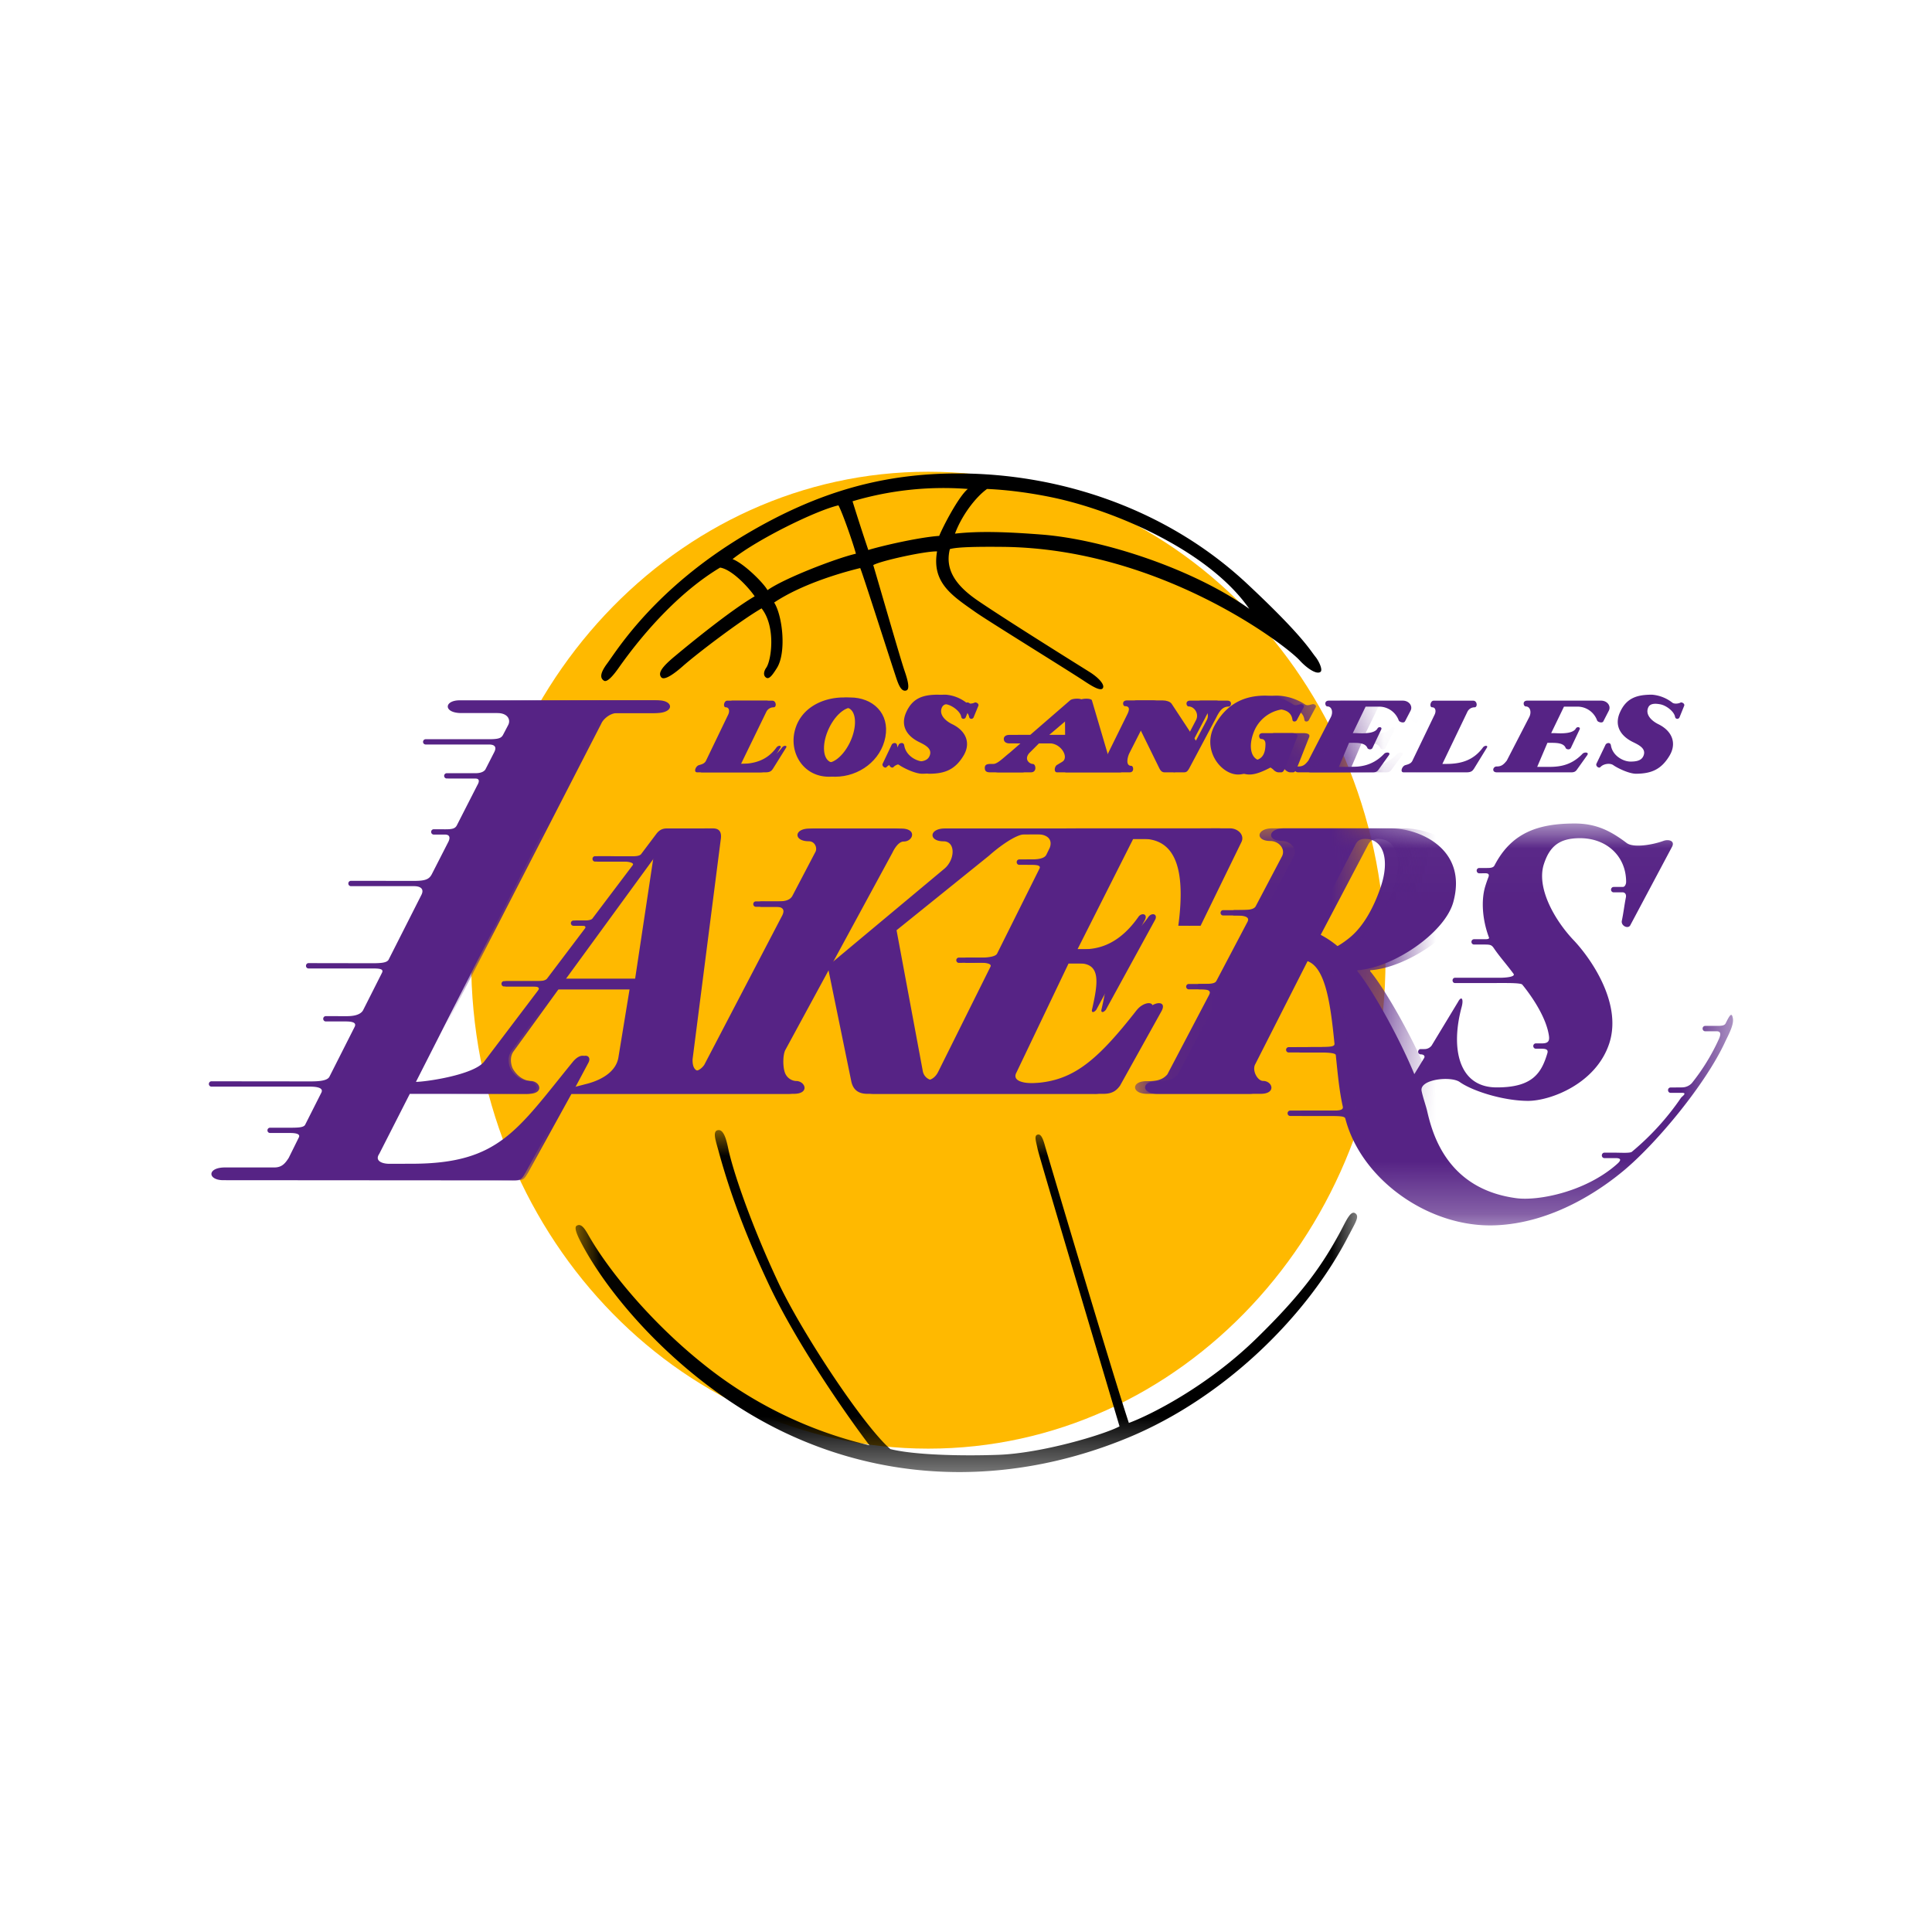 <svg xmlns="http://www.w3.org/2000/svg" xmlns:xlink="http://www.w3.org/1999/xlink" width="40" height="40" viewBox="0 0 37 29">
    <defs>
        <filter id="a" width="190%" height="235%" x="-45%" y="-67.5%" filterUnits="objectBoundingBox">
            <feOffset dx="2" dy="2" in="SourceAlpha" result="shadowOffsetOuter1"/>
            <feGaussianBlur in="shadowOffsetOuter1" result="shadowBlurOuter1" stdDeviation="2.5"/>
            <feColorMatrix in="shadowBlurOuter1" result="shadowMatrixOuter1" values="0 0 0 0 0 0 0 0 0 0 0 0 0 0 0 0 0 0 0.2 0"/>
            <feMerge>
                <feMergeNode in="shadowMatrixOuter1"/>
                <feMergeNode in="SourceGraphic"/>
            </feMerge>
        </filter>
        <path id="b" d="M.034.028h11.452v7.696H.034z"/>
        <path id="d" d="M.057 9.388c0 5.167 3.969 9.355 8.864 9.355 4.896 0 8.864-4.188 8.864-9.355 0-5.166-3.968-9.354-8.864-9.354C4.026.034.057 4.222.057 9.388"/>
        <path id="f" d="M.057 9.388c0 5.167 3.969 9.355 8.864 9.355 4.896 0 8.864-4.188 8.864-9.355 0-5.166-3.968-9.354-8.864-9.354C4.026.034.057 4.222.057 9.388z"/>
        <path id="h" d="M.057 9.388c0 5.167 3.969 9.355 8.864 9.355 4.896 0 8.864-4.188 8.864-9.355 0-5.166-3.968-9.354-8.864-9.354C4.026.034.057 4.222.057 9.388"/>
        <path id="j" d="M.057 9.388c0 5.167 3.969 9.355 8.864 9.355 4.896 0 8.864-4.188 8.864-9.355 0-5.166-3.968-9.354-8.864-9.354C4.026.034.057 4.222.057 9.388"/>
        <path id="l" d="M.057 9.388c0 5.167 3.969 9.355 8.864 9.355 4.896 0 8.864-4.188 8.864-9.355 0-5.166-3.968-9.354-8.864-9.354C4.026.034.057 4.222.057 9.388"/>
        <path id="n" d="M.057 9.388c0 5.167 3.969 9.355 8.864 9.355 4.896 0 8.864-4.188 8.864-9.355 0-5.166-3.968-9.354-8.864-9.354C4.026.034.057 4.222.057 9.388"/>
        <path id="p" d="M.057 9.388c0 5.167 3.969 9.355 8.864 9.355 4.896 0 8.864-4.188 8.864-9.355 0-5.166-3.968-9.354-8.864-9.354C4.026.034.057 4.222.057 9.388z"/>
        <path id="r" d="M.057 9.388c0 5.167 3.969 9.355 8.864 9.355 4.896 0 8.864-4.188 8.864-9.355 0-5.166-3.968-9.354-8.864-9.354C4.026.034.057 4.222.057 9.388"/>
        <path id="t" d="M.057 9.388c0 5.167 3.969 9.355 8.864 9.355 4.896 0 8.864-4.188 8.864-9.355 0-5.166-3.968-9.354-8.864-9.354C4.026.034.057 4.222.057 9.388"/>
        <path id="v" d="M.057 9.388c0 5.167 3.969 9.355 8.864 9.355 4.896 0 8.864-4.188 8.864-9.355 0-5.166-3.968-9.354-8.864-9.354C4.026.034.057 4.222.057 9.388"/>
        <path id="x" d="M.057 9.388c0 5.167 3.969 9.355 8.864 9.355 4.896 0 8.864-4.188 8.864-9.355 0-5.166-3.968-9.354-8.864-9.354C4.026.034.057 4.222.057 9.388"/>
        <path id="z" d="M.057 9.388c0 5.167 3.969 9.355 8.864 9.355 4.896 0 8.864-4.188 8.864-9.355 0-5.166-3.968-9.354-8.864-9.354C4.026.034.057 4.222.057 9.388z"/>
        <path id="B" d="M.024.016H14.99v6.55H.024z"/>
    </defs>
    <g fill="none" fill-rule="evenodd" filter="url(#a)" transform="translate(2 3)">
        <path fill="#FFB900" d="M13.778 18.743c4.836 0 8.756-4.188 8.756-9.355 0-5.166-3.92-9.354-8.756-9.354-4.835 0-8.755 4.188-8.755 9.354 0 5.167 3.92 9.355 8.755 9.355"/>
        <path fill="#562385" d="M14.745 9.341l-.383-.002a.05.05 0 0 0-.048.05c0 .028.022.051.048.051l.388-.004c.131 0 .251.018.218.079l-1.004 2.018c-.125.24-.389.179-.43-.013l-.498-2.705 1.749-1.427c.173-.157.508-.413.678-.41l.381-.002c.232-.002.315.113.26.26l-.067.137c-.044.077-.18.086-.298.086h-.22a.05.05 0 0 0-.048.052c0 .029.021.051.048.051h.217c.094 0 .212.003.169.077l-.811 1.627c-.038.063-.207.075-.35.075m3.025 1.004c-.817 1.045-1.281 1.402-2.112 1.402-.283 0-.43-.067-.35-.211l.985-2.086h.375c.42 0 .362.373.248.876-.02.07.03.074.08.013l.937-1.732c.046-.11-.073-.13-.13-.048-.47.67-.964.62-1.172.62h-.17l1.053-2.113h.424c.534.034.783.512.629 1.663h.222l.774-1.605c.062-.135-.07-.26-.215-.26l-5.252.002c-.304 0-.317.246-.026.246.237 0 .224.356.012.529l-2.23 1.862.451 2.2c.033.166.135.245.309.245h4.342a.34.34 0 0 0 .31-.155l.787-1.43c.108-.205-.144-.192-.28-.018"/>
        <path fill="#562385" d="M8.163 9.746H6.782L8.529 7.32l-.366 2.426zm-.32 1.507c-.042.249-.28.413-.58.497l-.308.08.254-.48c.067-.131-.08-.208-.24-.013-1.072 1.316-1.415 1.945-3.07 1.95l-.445.001c-.135 0-.283-.055-.191-.19l.585-1.149h2.225c.304 0 .226-.24.047-.247-.118-.004-.246-.075-.337-.226-.026-.042-.081-.209.005-.337l.852-1.192h1.417l-.214 1.306zm3.297.45a.24.24 0 0 1-.22-.172c-.037-.118-.034-.326.011-.419l2.026-3.78c.033-.07.115-.216.216-.216.179 0 .256-.248-.047-.248h-1.623c-.303 0-.306.243-.015.243.118 0 .165.123.132.197l-.448.855c-.057.094-.18.101-.311.101l-.387-.001c-.027 0-.048.023-.048.051 0 .028.021.052.048.052h.383c.104 0 .186.033.127.16l-1.496 2.866c-.107.158-.322.193-.31-.109l.532-4.198c.021-.132-.012-.22-.145-.22l-.801.001c-.097 0-.155.049-.202.114l-.286.38c-.038.039-.118.039-.207.039l-.674-.002a.05.05 0 0 0-.048.051c0 .029.021.052.048.052h.55c.097 0 .211.024.17.072l-.771 1.021c-.024.028-.098.036-.144.036h-.218a.05.05 0 0 0-.049.05c0 .028.022.051.049.051l.182.001c.056 0 .056.03.034.056l-.725.959c-.038.037-.11.044-.18.044h-.641c-.026 0-.048.022-.048.05 0 .029.022.052.048.052h.55c.083 0 .147.015.103.075l-1.03 1.36c-.194.26-1.127.392-1.309.392l3.486-6.864c.033-.079.163-.199.296-.199h.74c.35 0 .34-.244.036-.244h-3.72c-.304 0-.316.244.033.244h.689c.195 0 .258.124.208.226l-.099.189c-.032.061-.079.086-.267.086H4.15a.05.05 0 0 0-.048.05.05.05 0 0 0 .048.051h1.214c.066 0 .165.018.103.143l-.17.333c-.03.05-.104.074-.19.074h-.551a.05.05 0 0 0-.05.05c0 .029.022.051.05.051l.549.001c.078 0 .08.054.035.13l-.392.768c-.034.065-.098.074-.222.074l-.22-.001a.05.05 0 0 0-.049.051c0 .028.022.051.05.051h.216c.083 0 .104.05.067.132l-.322.63c-.048.09-.116.125-.33.125l-1.217-.001a.05.05 0 0 0-.05.05.05.05 0 0 0 .05.052h1.214c.137.003.188.066.134.17L3.44 9.383c-.037.055-.14.064-.314.064l-1.218-.002c-.027 0-.048.023-.048.052 0 .028.021.05.048.05h1.215c.145 0 .234.007.19.088l-.362.717c-.067.109-.253.109-.326.109l-.386-.001a.05.05 0 0 0-.049.051c0 .028.022.051.049.051h.382c.136 0 .207.025.172.101l-.484.957c-.044.086-.233.09-.378.09l-1.882-.002c-.027 0-.049.023-.049.052 0 .027.022.05.049.05h1.879c.125 0 .282.017.223.122l-.308.61c-.029.051-.134.055-.286.055h-.386a.05.05 0 0 0-.049.05c0 .029.022.051.05.051h.382c.093 0 .208.012.168.087l-.193.39c-.063.097-.125.183-.274.183H.31c-.349 0-.336.244-.033.244l5.545.004c.163 0 .168-.023.244-.149l.823-1.509h4.203c.304.001.226-.24.048-.246z"/>
        <g transform="translate(17.703 6.744)">
            <mask id="c" fill="#fff">
                <use xlink:href="#b"/>
            </mask>
            <path fill="#562385" d="M4.172 2.19c-.153.132-.393.284-.44.235a1.881 1.881 0 0 0-.375-.266L4.263.416c.038-.061.08-.094.18-.094.353 0 .468.402.302.903-.116.351-.304.732-.573.965m7.31 1.562c-.022-.12-.063-.047-.138.104-.023.046-.096.047-.169.047h-.222a.05.05 0 0 0-.049.053c0 .027.022.05.05.05h.218c.083 0 .084.058.045.146a3.98 3.98 0 0 1-.52.848.261.261 0 0 1-.183.081l-.224.002c-.027 0-.048.022-.048.05 0 .029.021.052.048.052h.219c.11 0-.002.07-.02.097a5.035 5.035 0 0 1-.94 1.032c-.033.028-.194.018-.307.017h-.22c-.026 0-.048.024-.048.053 0 .028.022.051.048.051h.218c.166 0 .04.1.016.122-.605.53-1.505.7-1.917.646-1.336-.176-1.612-1.244-1.711-1.671-.02-.09-.085-.273-.106-.385-.041-.224.562-.287.729-.17.252.178.841.36 1.305.362.429.002 1.306-.326 1.56-1.1.26-.794-.393-1.674-.682-1.977-.368-.388-.716-1.005-.57-1.457.111-.342.296-.497.692-.497.511 0 .883.346.883.837 0 .045-.025.096-.059.096l-.18.001c-.027 0-.05.024-.05.052a.05.05 0 0 0 .05.051h.17c.047 0 .077.038.064.1-.032.164-.043.28-.077.444-.02.095.113.161.159.092L10.32.47c.058-.115-.072-.145-.166-.11-.221.08-.579.136-.705.04-.301-.227-.576-.373-.994-.373-.716 0-1.216.185-1.537.804-.025.049-.095.048-.155.048h-.137a.049.049 0 0 0-.049.05c0 .029.022.052.049.052L6.743.98c.05 0 .083.015.058.077a2.475 2.475 0 0 0-.06.174c-.082.269-.055.645.072.98.008.022-.02.032-.068.032h-.219a.05.05 0 0 0-.049.052c0 .028.022.05.05.05h.218c.099.001.122.012.163.073.114.167.229.29.374.486.046.06-.15.077-.253.077h-.866c-.028 0-.048.023-.048.05 0 .029.02.052.048.052l.877-.001c.14 0 .383-.002.41.03.211.258.468.655.512.989.012.097-.022.137-.135.137H7.71a.05.05 0 0 0-.049.05c0 .03.022.052.049.052h.104c.089 0 .138.015.117.086-.114.382-.285.659-.979.655-.727-.005-.875-.756-.663-1.539.042-.155-.002-.223-.068-.1l-.507.838a.17.17 0 0 1-.138.067h-.072c-.027 0-.048.023-.048.051 0 .028.022.05.048.05.064 0 .09.037.064.075l-.185.304c-.306-.737-.82-1.644-1.093-1.974l.005-.016c.676-.044 1.67-.71 1.834-1.304C6.412.501 5.46.12 4.94.12H2.66c-.304 0-.326.242-.035.242.157 0 .295.145.225.291l-.505.959c-.042.078-.199.074-.402.074H1.72c-.026 0-.048.023-.048.052 0 .028.022.05.048.05h.218c.146 0 .306.01.251.12l-.597 1.134c-.029.053-.106.058-.31.058h-.22c-.027 0-.049.024-.049.052 0 .027.022.051.05.051h.214c.16 0 .22.022.174.11L.653 4.832c-.095.109-.208.13-.403.13-.291 0-.288.242.015.242H2.22c.304 0 .227-.247.047-.247-.105 0-.216-.203-.146-.325l.998-1.989h.101c.444 0 .551.766.634 1.602.006.06-.102.063-.323.063l-.554.002a.05.05 0 0 0-.05.051.05.05 0 0 0 .05.051h.548c.146 0 .35.002.354.05.038.368.067.69.134.985.021.092-.134.077-.3.077l-.707.001a.05.05 0 0 0-.05.051.05.05 0 0 0 .05.052h.706c.221 0 .336 0 .349.048.303 1.174 1.607 2.097 2.874 2.046C8.022 7.68 8.94 7.056 9.41 6.66c.627-.529 1.545-1.635 1.92-2.44.068-.147.178-.336.153-.467" mask="url(#c)"/>
        </g>
        <path fill="#562385" d="M10.87 5.316c-.183.25-.426.314-.699.314h-.077l.48-1.002a.152.152 0 0 1 .138-.082c.06 0 .052-.127-.027-.127h-.758c-.064 0-.086.127-.026.127.064 0 .076.075.045.139l-.43.893c-.03.048-.077.06-.13.075-.064.017-.108.138-.035.138h1.21c.093 0 .115-.036.14-.072l.243-.396c.035-.048-.039-.055-.074-.007M14.514 4.455c-.037.021-.123.032-.161-.001a.728.728 0 0 0-.385-.15c-.285 0-.492.06-.616.343-.106.242.002.444.254.566.109.054.253.123.198.26-.04.102-.152.112-.253.112-.135-.002-.338-.109-.37-.31-.01-.065-.082-.05-.103-.015l-.172.361c-.027.048.044.101.072.07.058-.065.184-.082.246-.038.087.06.308.166.438.165.29-.002.48-.08.639-.342.144-.238.056-.474-.208-.605-.14-.068-.26-.19-.197-.325.041-.088.165-.069.226-.058.118.021.27.138.287.24.007.044.06.053.084.014l.09-.223c.02-.043-.046-.077-.069-.064M22.908 4.814l.106-.204c.046-.09-.03-.192-.15-.192H21.45c-.101 0-.072.111-.03.111.09 0 .117.117.062.215l-.425.822c-.063.08-.103.113-.194.113-.073 0-.1.112.003.112h1.431c.058 0 .084-.022.105-.053l.195-.272c.047-.065-.055-.065-.087-.032-.246.26-.51.253-.703.253h-.167l.196-.461h.042c.126 0 .27-.002.31.1.01.023.07.042.096 0l.167-.353c.027-.052-.048-.061-.069-.024-.065.124-.356.091-.431.091h-.043l.245-.507h.272a.4.4 0 0 1 .362.263c.012.033.102.06.12.018M15.925 5.074l.47-.405.003.405h-.473zm3.37-.656h-.503c-.102 0-.072.111-.03.111.107 0 .204.133.146.256l-.209.4-.459-.707c-.03-.043-.102-.064-.165-.064h-.494c-.102 0-.078.11-.037.11.105 0 .078.084.052.142l-.394.799c-.026.064-.133.073-.166-.009l-.305-1.045c-.012-.042-.191-.04-.236 0l-.765.663h-.396c-.078 0-.11.035-.11.078 0 .044.03.085.113.085l.207-.001-.207.18c-.115.09-.232.214-.312.214h-.047c-.075 0-.118.013-.118.076s.032.085.103.085h.617c.116 0 .093-.16.035-.16-.064 0-.17-.085-.071-.205l.188-.19h.37c.22 0 .375.269.243.352l-.1.06c-.049.025-.07.143 0 .143h1.203c.09 0 .072-.124.03-.124-.122 0-.065-.187-.04-.237l.316-.63.445.906c.028.057.055.085.107.085h.17c.054 0 .073-.033.097-.076l.506-.963c.082-.172.144-.221.247-.221.041 0 .07-.113-.032-.113zM12.278 5.215c-.135.282-.36.45-.503.374-.143-.075-.15-.365-.015-.647.134-.282.359-.45.502-.375.143.076.15.366.016.648m-.12-.858c-.424 0-.86.22-.948.688-.075.407.192.83.666.83.45 0 .866-.31.95-.76.083-.451-.236-.758-.668-.758M20.727 5.04h-.544c-.102 0-.072.112-.031.112.043 0 .083.024.083.096 0 .232-.093.32-.283.32-.207 0-.282-.264-.142-.588a.682.682 0 0 1 .604-.402c.172 0 .317.04.338.208.005.042.065.042.085.003l.13-.244c.014-.026-.009-.057-.048-.06-.033-.002-.108.043-.156.005a1.005 1.005 0 0 0-.526-.168c-.292 0-.7.07-.976.573-.249.456.114.937.45.938.188 0 .405-.145.53-.2l.139.1c.02.025.064.058.105.058h.051c.049 0 .067-.069.086-.113l.213-.544c.028-.054.012-.094-.108-.094M28.184 4.455c-.036.021-.123.032-.16-.001a.728.728 0 0 0-.386-.15c-.285 0-.492.06-.616.343-.106.242.003.444.254.566.11.054.255.123.199.26-.04.102-.153.112-.254.112-.134-.002-.338-.109-.37-.31-.01-.065-.082-.05-.102-.015l-.173.361c-.027.048.044.101.073.07.058-.065.184-.082.247-.038.085.06.305.166.438.165.288-.002.479-.08.637-.342.145-.238.056-.474-.208-.605-.14-.068-.259-.19-.196-.325.04-.088.165-.069.227-.058.117.021.268.138.285.24.008.044.06.053.084.014l.09-.223c.02-.043-.046-.077-.069-.064M24.399 5.316c-.183.25-.426.314-.7.314h-.076l.481-1.002a.151.151 0 0 1 .136-.082c.06 0 .053-.127-.026-.127h-.758c-.064 0-.087.127-.027.127.065 0 .077.075.046.139l-.43.893c-.03.048-.077.06-.13.075-.064.017-.108.138-.035.138h1.21c.093 0 .115-.036.14-.072l.243-.396c.035-.048-.039-.055-.074-.007M26.224 4.533a.4.4 0 0 1 .362.263c.01.033.101.06.12.018l.105-.204c.046-.09-.03-.192-.15-.192h-1.412c-.102 0-.072.111-.03.111.09 0 .118.117.062.215l-.424.822c-.064.08-.105.113-.195.113-.073 0-.099.112.003.112h1.431c.058 0 .084-.022.105-.053l.194-.272c.048-.065-.055-.065-.086-.032-.247.26-.512.253-.703.253h-.167l.196-.461h.042c.125 0 .27-.002.308.1.01.023.073.042.098 0l.167-.353c.027-.052-.048-.061-.069-.024-.066.124-.356.091-.432.091h-.042l.245-.507h.272z"/>
        <g>
            <g transform="translate(5)">
                <mask id="e" fill="#fff">
                    <use xlink:href="#d"/>
                </mask>
                <path fill="#562385" d="M9.9 9.341l-.388-.002a.05.05 0 0 0-.048.05c0 .028.022.051.048.051l.393-.004c.133 0 .254.018.22.079L9.11 11.533c-.126.24-.394.179-.436-.013L8.17 8.815l1.77-1.427c.175-.157.514-.413.687-.41l.386-.002c.234-.002.318.113.263.26l-.069.137c-.044.077-.182.086-.3.086h-.223a.05.05 0 0 0-.05.052c0 .029.022.051.05.051h.22c.094 0 .213.003.17.077l-.821 1.627c-.038.063-.209.075-.354.075m3.063 1.004c-.828 1.045-1.298 1.402-2.14 1.402-.285 0-.434-.067-.354-.211l.997-2.086h.38c.426 0 .367.373.251.876-.02.07.031.074.082.013l.948-1.732c.046-.11-.073-.13-.132-.048-.475.67-.975.62-1.186.62h-.172l1.066-2.113h.43c.54.034.792.512.636 1.663h.225l.783-1.605c.063-.135-.07-.26-.218-.26l-5.316.002c-.308 0-.322.246-.026.246.239 0 .226.356.011.529L6.971 9.503l.456 2.2c.033.166.136.245.312.245h4.396c.181 0 .256-.077.314-.155l.796-1.43c.11-.205-.145-.192-.283-.018" mask="url(#e)"/>
            </g>
            <g transform="translate(5)">
                <mask id="g" fill="#fff">
                    <use xlink:href="#f"/>
                </mask>
                <path fill="#562385" d="M3.236 9.746H1.838l1.77-2.426-.372 2.426zm-.324 1.507c-.042.249-.283.413-.586.497l-.312.08.256-.48c.068-.131-.08-.208-.242-.013-1.086 1.316-1.433 1.945-3.109 1.95l-.45.001c-.137 0-.286-.055-.194-.19l.593-1.149H1.12c.308 0 .229-.24.048-.247-.119-.004-.25-.075-.341-.226-.027-.042-.083-.209.005-.337l.863-1.192h1.434l-.217 1.306zm3.338.45a.243.243 0 0 1-.222-.172c-.038-.118-.035-.326.01-.419l2.052-3.78c.033-.07.116-.216.218-.216.181 0 .26-.248-.047-.248H6.618c-.307 0-.31.243-.016.243.12 0 .168.123.134.197l-.454.855c-.057.094-.182.101-.315.101l-.391-.001a.05.05 0 0 0-.049.051c0 .028.022.052.049.052h.388c.105 0 .188.033.128.16l-1.514 2.866c-.109.158-.326.193-.314-.109l.538-4.198c.022-.132-.011-.22-.146-.22l-.812.001c-.097 0-.157.049-.203.114l-.29.38c-.039.039-.12.039-.21.039l-.682-.002a.05.05 0 0 0-.049.051.05.05 0 0 0 .049.052h.556c.1 0 .215.024.173.072l-.781 1.021c-.024.028-.1.036-.146.036h-.22a.05.05 0 0 0-.05.05c0 .028.022.051.05.051l.183.001c.058 0 .058.03.035.056l-.734.959c-.038.037-.111.044-.183.044H.694a.05.05 0 0 0-.048.05c0 .029.022.052.048.052h.556c.085 0 .15.015.106.075l-1.044 1.36c-.196.26-1.14.392-1.325.392l3.53-6.864c.033-.079.164-.199.3-.199h.749c.353 0 .343-.244.036-.244H-.165c-.307 0-.32.244.034.244h.698c.197 0 .261.124.21.226l-.1.189c-.032.061-.08.086-.27.086H-.827a.05.05 0 0 0-.05.05.05.05 0 0 0 .05.051h1.23c.066 0 .166.018.103.143l-.173.333c-.03.05-.104.074-.191.074h-.559a.05.05 0 0 0-.05.05.05.05 0 0 0 .05.051l.556.001c.08 0 .082.054.036.13l-.397.768c-.034.065-.099.074-.225.074l-.222-.001a.05.05 0 0 0-.05.051c0 .028.022.051.05.051h.22c.083 0 .105.05.067.132l-.325.63c-.05.09-.118.125-.335.125l-1.232-.001a.05.05 0 0 0-.05.05.05.05 0 0 0 .05.052h1.229c.138.003.19.066.136.17l-.637 1.242c-.038.055-.141.064-.319.064l-1.232-.002c-.027 0-.049.023-.049.052 0 .028.022.05.049.05h1.23c.147 0 .236.007.192.088l-.366.717c-.068.109-.257.109-.33.109l-.391-.001a.05.05 0 0 0-.05.051c0 .028.023.051.05.051h.387c.137 0 .21.025.174.101l-.49.957c-.044.086-.236.09-.383.09l-1.906-.002a.051.051 0 0 0-.049.052c0 .027.023.05.05.05h1.902c.126 0 .285.017.226.122l-.312.61c-.03.051-.136.055-.29.055h-.39a.05.05 0 0 0-.05.05c0 .029.022.051.05.051h.388c.094 0 .21.012.17.087l-.196.39c-.063.097-.126.183-.277.183h-.957c-.353 0-.34.244-.034.244l5.615.004c.164 0 .17-.023.247-.149l.832-1.509h4.256c.307.001.228-.24.048-.246z" mask="url(#g)"/>
            </g>
            <g transform="translate(5)">
                <mask id="i" fill="#fff">
                    <use xlink:href="#h"/>
                </mask>
                <path fill="#562385" d="M17.117 8.935c-.154.13-.397.283-.444.234a1.905 1.905 0 0 0-.38-.266l.917-1.743c.038-.06.081-.094.183-.094.356 0 .473.402.305.903-.117.351-.308.732-.58.966m7.401 1.561c-.023-.12-.065-.047-.14.104-.024.046-.098.047-.171.047l-.225.001a.05.05 0 0 0-.05.052c0 .027.022.05.05.05h.221c.084 0 .086.058.046.146a3.972 3.972 0 0 1-.526.848.266.266 0 0 1-.186.081l-.226.002a.05.05 0 0 0-.05.051c0 .028.023.051.05.051h.221c.112 0-.001.07-.02.097a5.059 5.059 0 0 1-.952 1.032c-.034.028-.196.018-.31.017h-.223c-.027 0-.05.024-.05.053 0 .028.023.051.05.051h.22c.168 0 .041.1.017.122-.613.53-1.524.7-1.94.646-1.354-.176-1.633-1.244-1.734-1.67-.02-.09-.085-.273-.107-.386-.041-.223.57-.287.738-.17.255.178.852.36 1.321.362.434.002 1.323-.326 1.58-1.1.263-.793-.398-1.674-.69-1.977-.373-.388-.726-1.004-.577-1.457.112-.342.299-.496.7-.496.518 0 .894.346.894.837 0 .044-.025.096-.06.096h-.182a.051.051 0 0 0-.05.052.05.05 0 0 0 .05.051h.171c.049 0 .079.038.066.1-.033.164-.044.28-.078.444-.021.095.114.161.16.092l.815-1.51c.059-.115-.073-.145-.169-.11-.223.08-.585.136-.713.04-.305-.227-.583-.372-1.007-.372-.724 0-1.23.184-1.555.803-.026.049-.097.048-.157.048h-.14a.05.05 0 0 0-.048.051c0 .028.022.05.049.05h.118c.05 0 .084.015.059.076a2.454 2.454 0 0 0-.061.175c-.082.268-.056.644.074.979.008.022-.02.033-.07.033h-.22a.05.05 0 0 0-.05.051c0 .028.021.051.05.051h.22c.1 0 .124.012.166.072.114.167.231.291.378.486.047.06-.151.078-.256.077h-.877a.05.05 0 0 0-.049.05c0 .029.021.052.049.052l.888-.001c.143 0 .388-.002.415.03.214.258.474.655.519.989.012.097-.023.137-.137.137H20.7a.05.05 0 0 0-.049.051c0 .028.022.05.05.05h.104c.09 0 .14.016.119.087-.115.382-.288.659-.99.655-.737-.004-.887-.755-.672-1.539.042-.155-.002-.223-.07-.1l-.512.838a.173.173 0 0 1-.14.068l-.073-.001a.05.05 0 0 0-.048.051c0 .028.022.051.048.051.065 0 .09.036.065.074l-.187.304c-.31-.736-.83-1.644-1.107-1.974l.005-.016c.684-.044 1.692-.709 1.857-1.304.286-1.032-.678-1.413-1.204-1.413h-2.31c-.306 0-.33.242-.035.242.16 0 .299.145.229.292l-.512.958c-.042.079-.201.074-.407.074h-.225a.05.05 0 0 0-.048.052c0 .028.022.05.048.05h.221c.147 0 .31.01.254.12l-.604 1.134c-.03.053-.108.058-.314.058h-.223c-.027 0-.05.024-.05.052 0 .028.023.051.05.051h.218c.163 0 .223.023.176.11l-.808 1.52c-.096.108-.21.129-.408.129-.295 0-.292.242.015.242h1.979c.307 0 .229-.247.047-.247-.106 0-.219-.203-.147-.325l1.01-1.989h.102c.45 0 .558.767.642 1.603.006.06-.103.062-.328.062l-.56.002a.05.05 0 0 0-.05.051.05.05 0 0 0 .05.051h.554c.148 0 .354.002.36.05.038.368.067.691.135.985.021.092-.136.078-.305.078h-.715a.05.05 0 0 0-.05.051.05.05 0 0 0 .05.052h.715c.224 0 .34 0 .353.048.307 1.174 1.627 2.097 2.91 2.046 1.101-.043 2.031-.666 2.507-1.063.634-.528 1.564-1.635 1.943-2.44.069-.146.18-.336.155-.467" mask="url(#i)"/>
            </g>
            <g transform="translate(5)">
                <mask id="k" fill="#fff">
                    <use xlink:href="#j"/>
                </mask>
                <path fill="#562385" d="M5.977 5.316c-.186.25-.432.314-.708.314h-.078l.487-1.002a.154.154 0 0 1 .138-.082c.061 0 .053-.127-.026-.127h-.767c-.066 0-.088.127-.028.127.066 0 .078.075.046.139l-.435.893c-.03.048-.078.06-.131.075-.065.017-.11.138-.036.138h1.224c.095 0 .117-.036.142-.072l.247-.396c.035-.048-.04-.055-.075-.007" mask="url(#k)"/>
            </g>
            <g transform="translate(5)">
                <mask id="m" fill="#fff">
                    <use xlink:href="#l"/>
                </mask>
                <path fill="#562385" d="M9.666 4.455c-.037.021-.125.032-.163-.001a.743.743 0 0 0-.39-.15c-.289 0-.498.06-.624.343-.107.242.003.444.258.566.11.054.256.123.2.26-.04.102-.154.112-.256.112-.136-.002-.342-.109-.374-.31-.01-.065-.084-.05-.105-.015l-.174.361c-.028.048.045.101.073.07.059-.065.187-.082.25-.038.087.06.31.166.443.165.293-.002.486-.08.646-.342.146-.238.057-.474-.21-.605-.142-.068-.263-.19-.2-.325.042-.088.167-.069.23-.058.119.021.272.138.29.24.007.044.06.053.084.014l.092-.223c.02-.043-.047-.077-.07-.064" mask="url(#m)"/>
            </g>
            <g transform="translate(5)">
                <mask id="o" fill="#fff">
                    <use xlink:href="#n"/>
                </mask>
                <path fill="#562385" d="M18.164 4.814l.107-.204c.046-.09-.03-.192-.152-.192h-1.43c-.103 0-.073.111-.031.111.092 0 .119.117.063.215l-.43.822c-.064.08-.105.113-.197.113-.073 0-.1.112.004.112h1.449c.058 0 .085-.022.105-.053l.198-.272c.047-.065-.056-.065-.088-.032-.25.26-.517.253-.712.253h-.168l.198-.461h.042c.127 0 .274-.002.313.1.01.023.073.042.098 0l.17-.353c.027-.052-.05-.061-.07-.024-.066.124-.36.091-.437.091h-.043l.247-.507h.276c.17 0 .318.126.367.263.011.033.103.06.12.018" mask="url(#o)"/>
            </g>
            <g transform="translate(5)">
                <mask id="q" fill="#fff">
                    <use xlink:href="#p"/>
                </mask>
                <path fill="#562385" d="M11.094 5.074l.477-.405.002.405h-.479zm3.411-.656h-.508c-.104 0-.073.111-.031.111.109 0 .208.133.148.256l-.211.4-.465-.707c-.03-.043-.104-.064-.167-.064h-.5c-.103 0-.08.11-.038.11.107 0 .08.084.053.142l-.4.799c-.025.064-.133.073-.167-.009l-.308-1.045c-.013-.042-.194-.04-.24 0l-.774.663h-.401c-.08 0-.11.035-.11.078 0 .044.03.085.113.085l.21-.001-.21.18c-.116.09-.235.214-.315.214h-.048c-.076 0-.12.013-.12.076s.033.085.105.085h.624c.118 0 .094-.16.036-.16-.065 0-.172-.085-.073-.205l.19-.19h.376c.223 0 .379.269.246.352l-.103.06c-.048.025-.069.143 0 .143h1.22c.09 0 .072-.124.03-.124-.124 0-.066-.187-.041-.237l.32-.63.45.906c.029.057.056.085.109.085h.172c.054 0 .073-.033.098-.076l.512-.963c.083-.172.146-.221.25-.221.042 0 .072-.113-.032-.113z" mask="url(#q)"/>
            </g>
            <g transform="translate(5)">
                <mask id="s" fill="#fff">
                    <use xlink:href="#r"/>
                </mask>
                <path fill="#562385" d="M7.403 5.215c-.137.282-.364.45-.51.374-.144-.075-.151-.365-.015-.647.135-.282.363-.45.508-.375.145.076.152.366.017.648m-.122-.858c-.43 0-.87.22-.96.688-.076.407.195.83.674.83.456 0 .877-.31.961-.76.085-.451-.238-.758-.675-.758" mask="url(#s)"/>
            </g>
            <g transform="translate(5)">
                <mask id="u" fill="#fff">
                    <use xlink:href="#t"/>
                </mask>
                <path fill="#562385" d="M15.955 5.04h-.55c-.103 0-.073.112-.031.112.043 0 .084.024.084.096 0 .232-.094.32-.286.32-.21 0-.286-.264-.144-.588a.69.69 0 0 1 .611-.402c.174 0 .32.04.342.208.005.042.066.042.086.003l.131-.244c.015-.026-.008-.057-.048-.06-.033-.002-.109.043-.158.005a1.026 1.026 0 0 0-.532-.168c-.296 0-.71.07-.988.573-.252.456.115.937.456.938.19 0 .41-.145.535-.2l.141.1c.02.025.065.058.107.058h.052c.049 0 .068-.069.087-.113l.215-.544c.028-.054.013-.094-.11-.094" mask="url(#u)"/>
            </g>
            <g transform="translate(5)">
                <mask id="w" fill="#fff">
                    <use xlink:href="#v"/>
                </mask>
                <path fill="#562385" d="M23.505 4.455c-.036.021-.125.032-.162-.001a.743.743 0 0 0-.39-.15c-.29 0-.499.06-.624.343-.108.242.003.444.257.566.111.054.258.123.201.26-.04.102-.155.112-.256.112-.136-.002-.342-.109-.374-.31-.01-.065-.084-.05-.105-.015l-.174.361c-.028.048.044.101.073.07.059-.065.187-.082.25-.038.087.06.31.166.443.165.292-.002.486-.08.645-.342.147-.238.057-.474-.21-.605-.141-.068-.262-.19-.199-.325.04-.088.167-.069.23-.058.118.021.272.138.29.24.007.044.06.053.083.014l.092-.223c.02-.043-.046-.077-.07-.064" mask="url(#w)"/>
            </g>
            <g transform="translate(5)">
                <mask id="y" fill="#fff">
                    <use xlink:href="#x"/>
                </mask>
                <path fill="#562385" d="M19.673 5.316c-.185.25-.431.314-.708.314h-.077l.487-1.002a.153.153 0 0 1 .138-.082c.06 0 .053-.127-.027-.127h-.767c-.065 0-.088.127-.027.127.065 0 .077.075.045.139l-.435.893c-.03.048-.077.06-.131.075-.065.017-.11.138-.036.138h1.225c.094 0 .117-.036.142-.072l.246-.396c.036-.048-.039-.055-.075-.007" mask="url(#y)"/>
            </g>
            <g transform="translate(5)">
                <mask id="A" fill="#fff">
                    <use xlink:href="#z"/>
                </mask>
                <path fill="#562385" d="M21.52 4.533c.171 0 .32.126.367.263.011.033.103.06.122.018l.107-.204c.045-.09-.03-.192-.153-.192h-1.43c-.103 0-.072.111-.03.111.092 0 .12.117.063.215l-.43.822c-.063.08-.105.113-.197.113-.073 0-.1.112.004.112h1.449c.058 0 .085-.022.105-.053l.197-.272c.049-.065-.056-.065-.087-.032-.25.26-.518.253-.712.253h-.169l.198-.461h.043c.127 0 .274-.002.312.1.01.023.073.042.099 0l.169-.353c.028-.052-.049-.061-.07-.024-.067.124-.36.091-.437.091h-.042l.247-.507h.276z" mask="url(#A)"/>
            </g>
        </g>
        <g>
            <path fill="#000" d="M15.941 1.237c-.652-.05-1.185-.07-1.652-.017.136-.365.405-.707.614-.856.445.019.904.089 1.268.166 1.164.246 2.974 1.008 3.754 2.13-1.04-.744-2.767-1.33-3.984-1.423m-1.954.026c-.392.027-1.104.192-1.358.27A40.639 40.639 0 0 1 12.327.6a6.114 6.114 0 0 1 2.208-.236c-.18.148-.482.733-.548.899m-3.288 1.04c-.08-.146-.463-.52-.67-.595.483-.384 1.603-.933 2.028-1.03.073.131.27.69.335.926-.376.087-1.374.471-1.693.698m10.493 1.276c-.106-.132-.253-.411-1.308-1.398C18.333.73 16.277.067 14.347.067c-1.423 0-2.67.343-4.049 1.158C8.541 2.263 7.813 3.457 7.633 3.7c-.133.178-.152.282-.066.336.061.038.18-.1.29-.258.523-.74 1.21-1.476 1.934-1.908.225.035.54.372.662.55-.462.27-1.23.898-1.52 1.14-.251.208-.338.326-.27.41.057.071.249-.067.41-.209.277-.245 1.103-.873 1.512-1.11.278.35.188.996.09 1.136-.053.075-.06.155 0 .192.057.035.12-.054.2-.18.19-.293.114-1.004-.049-1.26.499-.333 1.215-.555 1.648-.66.037.074.563 1.722.663 2.021.054.164.109.36.22.323.075-.024.026-.204-.036-.383-.077-.224-.475-1.608-.597-2.018.143-.083 1.006-.271 1.222-.262-.106.603.292.85.74 1.166.24.168 1.756 1.104 2.074 1.314.18.12.321.197.36.14.044-.065-.079-.2-.246-.306-.133-.084-1.545-.962-2.134-1.362-.423-.286-.65-.593-.549-.996.14-.043.565-.047 1.007-.043 3.009.026 5.422 1.877 5.692 2.174.137.15.327.28.4.219.047-.039-.033-.209-.098-.288"/>
            <g transform="translate(7 12.627)">
                <mask id="C" fill="#fff">
                    <use xlink:href="#B"/>
                </mask>
                <path fill="#000" d="M14.843 2.009c.112-.22.203-.346.107-.403-.088-.051-.172.152-.278.35-.352.655-.736 1.196-1.603 2.043-.96.94-2.065 1.485-2.45 1.625-.327-.987-1.574-5.19-1.607-5.31-.049-.18-.09-.23-.147-.21-.063.025-.024.123.008.28.033.157 1.518 5.131 1.567 5.306-.295.157-1.491.516-2.327.545-.745.026-1.62 0-2.061-.11-.518-.448-1.696-2.232-2.143-3.183C3.383 1.823 3.034.794 2.944.357c-.043-.21-.099-.36-.197-.34-.105.022-.044.187.017.411.158.576.417 1.391.965 2.554.582 1.232 1.62 2.676 1.922 3.07a7.991 7.991 0 0 1-3.196-1.567C1.512 3.73.702 2.77.294 2.07.224 1.95.142 1.78.04 1.85c-.046.033.01.17.081.306.592 1.141 2.036 2.756 3.885 3.642 2.156 1.033 4.506.977 6.608.104 1.839-.764 3.438-2.335 4.228-3.894" mask="url(#C)"/>
            </g>
        </g>
    </g>
</svg>
